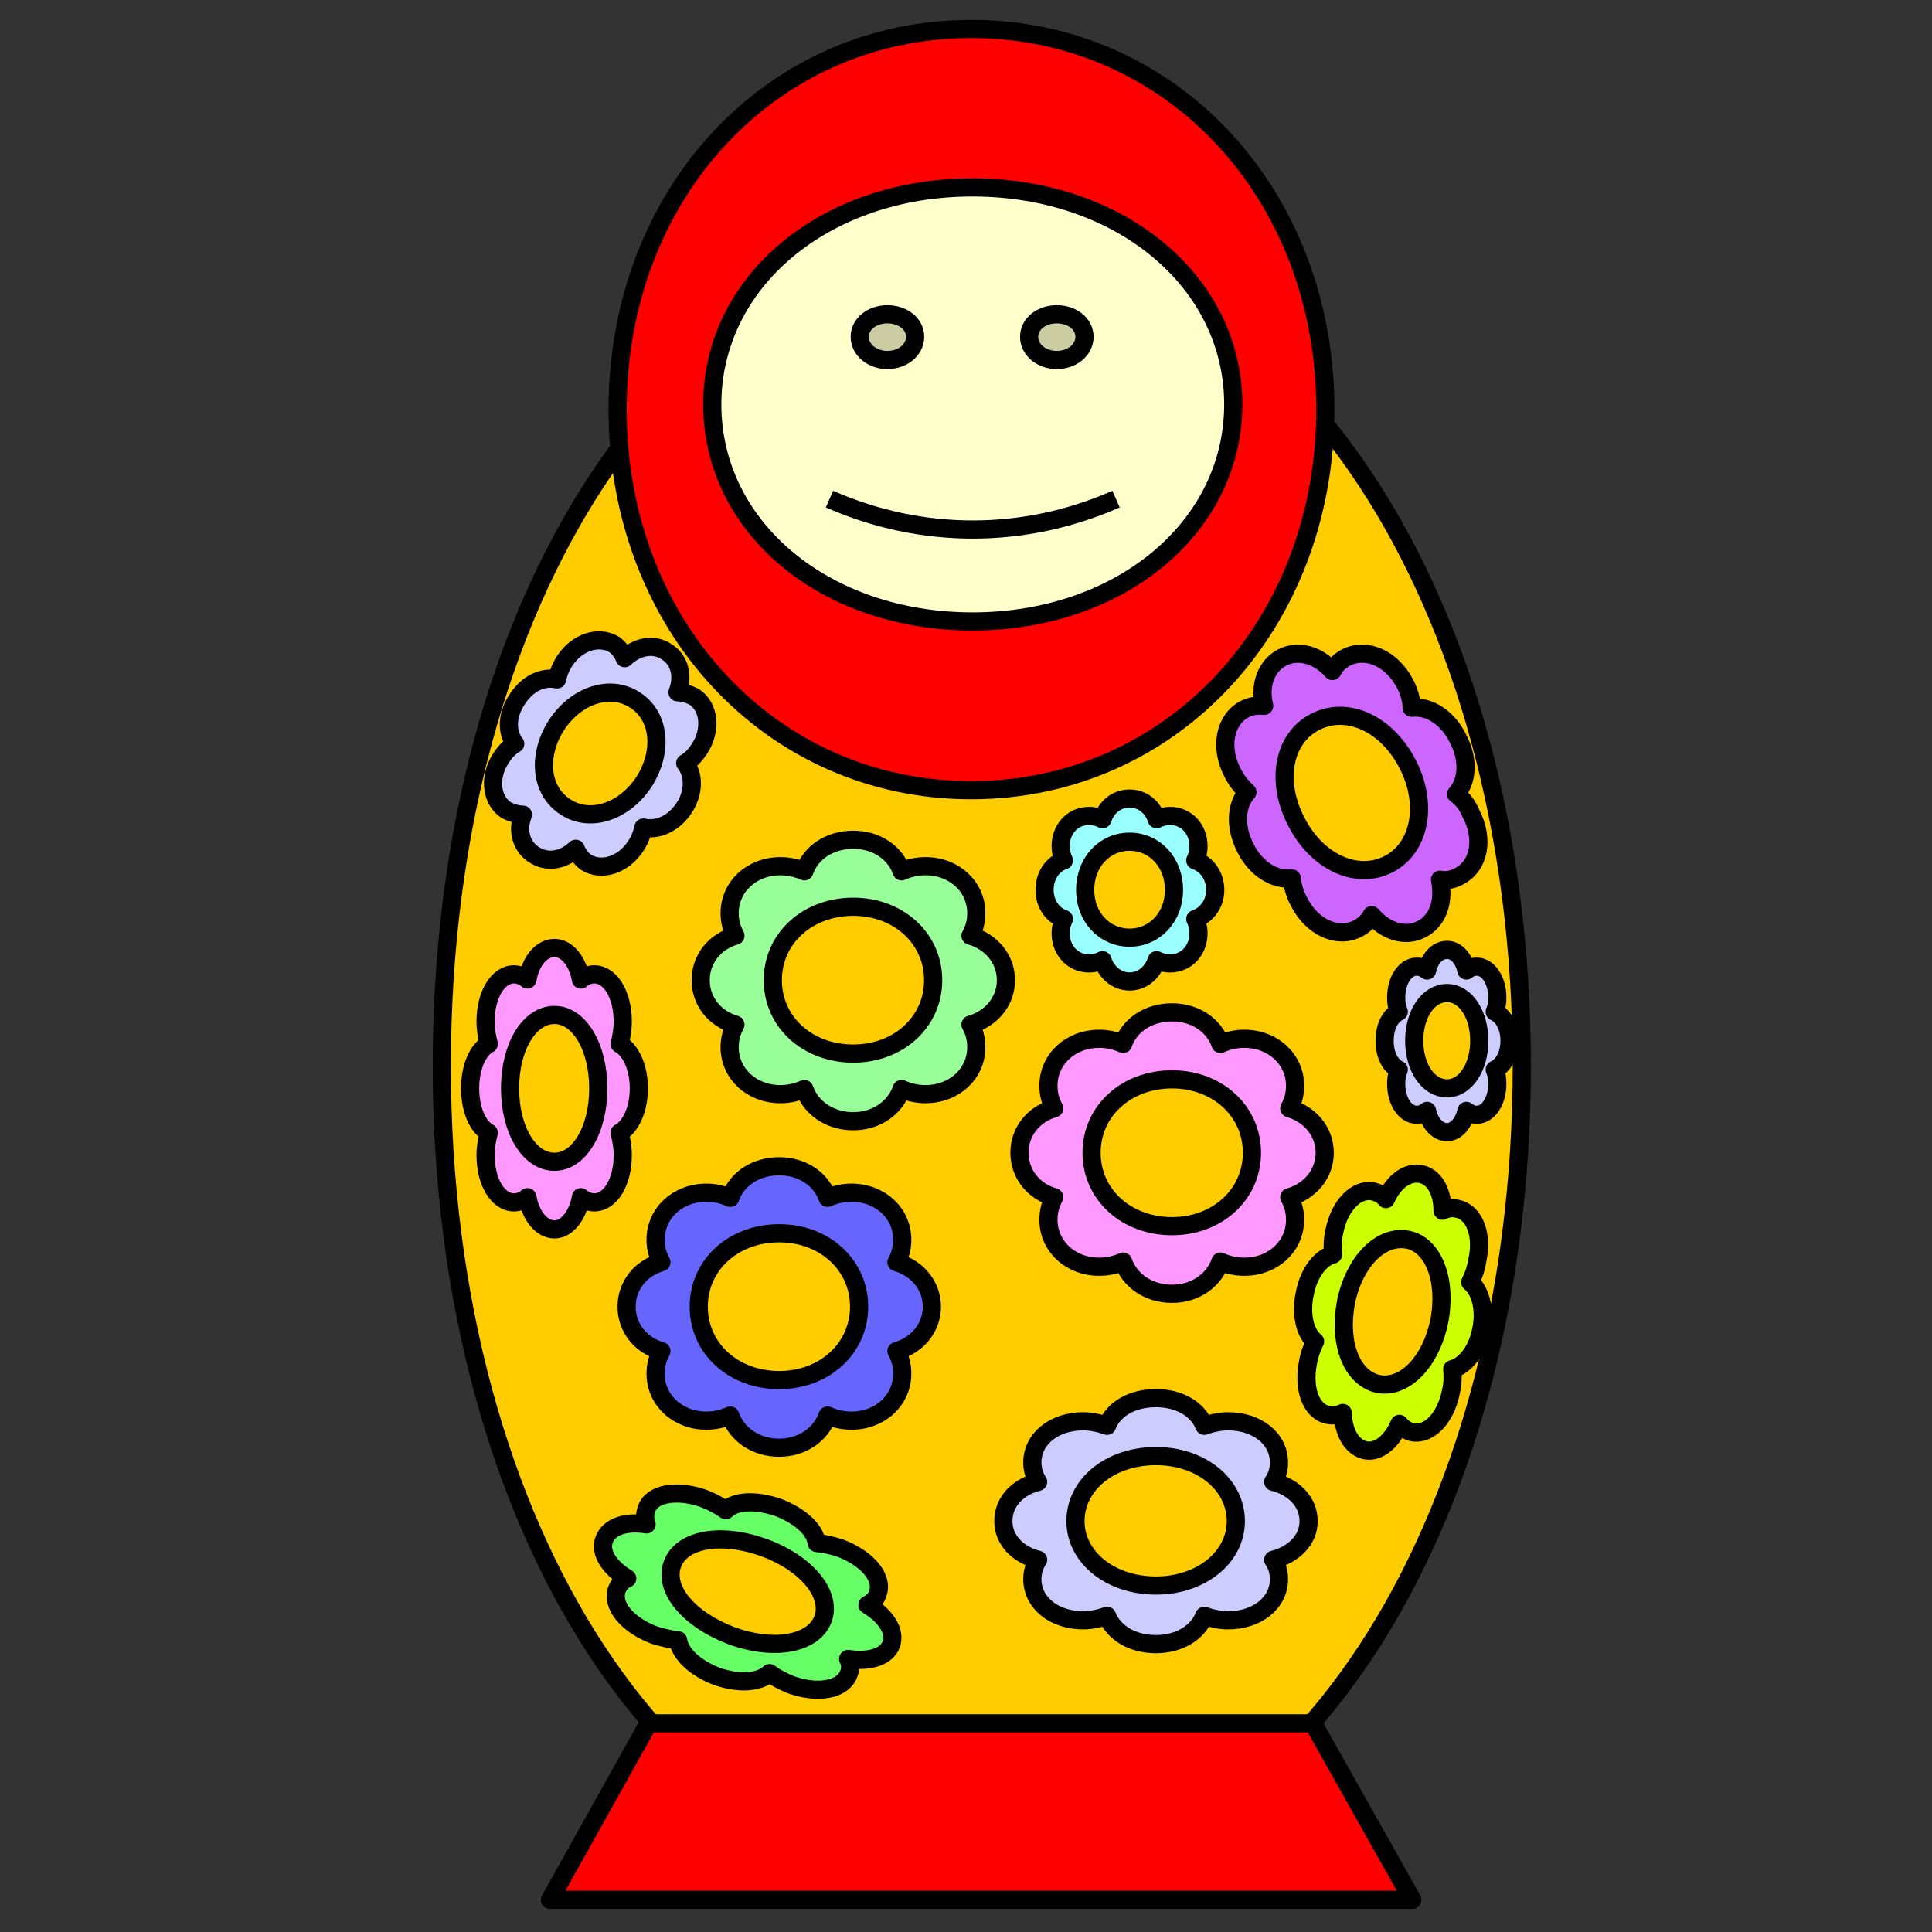 <?xml version="1.0" encoding="UTF-8"?>

<svg version="1.2" baseProfile="tiny" width="30mm" height="30mm" viewBox="0 0 3000 3000" preserveAspectRatio="xMidYMid" fill-rule="evenodd" stroke-width="28.222" stroke-linejoin="round" xmlns="http://www.w3.org/2000/svg" xmlns:xlink="http://www.w3.org/1999/xlink" xml:space="preserve">
 <rect x="0" y="0" width="3000" height="3000" fill="#333333" stroke="none"/>
 <g visibility="visible" id="MasterSlide_1_WEB-Draw-klein">
  <desc>Master slide
  </desc>
  <rect fill="none" stroke="none" x="0" y="0" width="3000" height="3000"/>
 </g>
 <g visibility="visible" id="Slide_1_page1">
  <g id="DrawingGroup_1">
   <g>
    <path fill="rgb(255,204,0)" stroke="none" d="M 1524,380 C 1999,380 2363,932 2363,1655 2363,2378 1999,2930 1524,2930 1049,2930 686,2378 686,1655 686,932 1049,380 1524,380 Z"/>
    <path fill="none" stroke="rgb(0,0,0)" id="Drawing_1_0" stroke-linejoin="round" d="M 1524,380 C 1999,380 2363,932 2363,1655 2363,2378 1999,2930 1524,2930 1049,2930 686,2378 686,1655 686,932 1049,380 1524,380 Z"/>
    <rect fill="none" stroke="none" x="687" y="380" width="1678" height="2551"/>
   </g>
   <g>
    <path fill="rgb(255,0,0)" stroke="none" d="M 854,2950 L 2193,2950 2039,2676 1007,2676 854,2950 Z"/>
    <path fill="none" stroke="rgb(0,0,0)" id="Drawing_2_0" stroke-linejoin="round" d="M 854,2950 L 2193,2950 2039,2676 1007,2676 854,2950 Z"/>
    <rect fill="none" stroke="none" x="853" y="2677" width="1340" height="275"/>
   </g>
   <g>
    <path fill="rgb(255,0,0)" stroke="none" d="M 1508,45 C 1819,45 2058,301 2058,636 2058,971 1819,1227 1508,1227 1197,1227 959,971 959,636 959,301 1197,45 1508,45 Z"/>
    <path fill="none" stroke="rgb(0,0,0)" id="Drawing_3_0" stroke-linejoin="round" d="M 1508,45 C 1819,45 2058,301 2058,636 2058,971 1819,1227 1508,1227 1197,1227 959,971 959,636 959,301 1197,45 1508,45 Z"/>
    <rect fill="none" stroke="none" x="960" y="45" width="1100" height="1183"/>
   </g>
   <g>
    <path fill="rgb(255,255,204)" stroke="none" d="M 1510,291 C 1739,291 1915,437 1915,628 1915,819 1739,965 1510,965 1281,965 1106,819 1106,628 1106,437 1281,291 1510,291 Z"/>
    <path fill="none" stroke="rgb(0,0,0)" id="Drawing_4_0" stroke-linejoin="round" d="M 1510,291 C 1739,291 1915,437 1915,628 1915,819 1739,965 1510,965 1281,965 1106,819 1106,628 1106,437 1281,291 1510,291 Z"/>
    <path fill="rgb(204,204,163)" stroke="none" d="M 1378,488 C 1402,488 1421,503 1421,523 1421,543 1402,559 1378,559 1354,559 1335,543 1335,523 1335,503 1354,488 1378,488 Z"/>
    <path fill="none" stroke="rgb(0,0,0)" id="Drawing_4_1" stroke-linejoin="round" d="M 1378,488 C 1402,488 1421,503 1421,523 1421,543 1402,559 1378,559 1354,559 1335,543 1335,523 1335,503 1354,488 1378,488 Z"/>
    <path fill="rgb(204,204,163)" stroke="none" d="M 1641,488 C 1665,488 1684,503 1684,523 1684,543 1665,559 1641,559 1617,559 1598,543 1598,523 1598,503 1617,488 1641,488 Z"/>
    <path fill="none" stroke="rgb(0,0,0)" id="Drawing_4_2" stroke-linejoin="round" d="M 1641,488 C 1665,488 1684,503 1684,523 1684,543 1665,559 1641,559 1617,559 1598,543 1598,523 1598,503 1617,488 1641,488 Z"/>
    <path fill="none" stroke="rgb(0,0,0)" id="Drawing_4_3" stroke-linejoin="round" d="M 1288,775 C 1431,838 1590,838 1733,775"/>
    <rect fill="none" stroke="none" x="1107" y="291" width="810" height="675"/>
   </g>
   <g>
    <path fill="rgb(153,255,153)" stroke="none" d="M 1325,1408 C 1254,1408 1200,1457 1200,1522 1200,1587 1254,1636 1325,1636 1395,1636 1449,1587 1449,1522 1449,1457 1395,1408 1325,1408 L 1325,1408 Z M 1088,1522 C 1088,1489 1110,1462 1142,1453 1136,1442 1133,1431 1133,1418 1133,1377 1167,1345 1212,1345 1225,1345 1238,1348 1249,1353 1259,1324 1288,1304 1325,1304 1361,1304 1390,1324 1400,1353 1411,1348 1424,1345 1437,1345 1482,1345 1516,1377 1516,1418 1516,1431 1513,1442 1507,1453 1539,1462 1562,1489 1562,1522 1562,1555 1539,1582 1507,1591 1513,1602 1516,1613 1516,1626 1516,1667 1482,1699 1437,1699 1424,1699 1411,1696 1400,1691 1390,1720 1361,1741 1325,1741 1288,1741 1259,1720 1249,1691 1238,1696 1225,1699 1212,1699 1167,1699 1133,1667 1133,1626 1133,1613 1136,1602 1142,1591 1110,1582 1088,1555 1088,1522 L 1088,1522 Z"/>
    <path fill="none" stroke="rgb(0,0,0)" id="Drawing_5_0" stroke-linejoin="round" d="M 1325,1408 C 1254,1408 1200,1457 1200,1522 1200,1587 1254,1636 1325,1636 1395,1636 1449,1587 1449,1522 1449,1457 1395,1408 1325,1408 L 1325,1408 Z"/>
    <path fill="none" stroke="rgb(0,0,0)" id="Drawing_5_1" stroke-linejoin="round" d="M 1088,1522 C 1088,1489 1110,1462 1142,1453 1136,1442 1133,1431 1133,1418 1133,1377 1167,1345 1212,1345 1225,1345 1238,1348 1249,1353 1259,1324 1288,1304 1325,1304 1361,1304 1390,1324 1400,1353 1411,1348 1424,1345 1437,1345 1482,1345 1516,1377 1516,1418 1516,1431 1513,1442 1507,1453 1539,1462 1562,1489 1562,1522 1562,1555 1539,1582 1507,1591 1513,1602 1516,1613 1516,1626 1516,1667 1482,1699 1437,1699 1424,1699 1411,1696 1400,1691 1390,1720 1361,1741 1325,1741 1288,1741 1259,1720 1249,1691 1238,1696 1225,1699 1212,1699 1167,1699 1133,1667 1133,1626 1133,1613 1136,1602 1142,1591 1110,1582 1088,1555 1088,1522 L 1088,1522 Z"/>
    <rect fill="none" stroke="none" x="1089" y="1304" width="474" height="437"/>
   </g>
   <g>
    <path fill="rgb(255,153,255)" stroke="none" d="M 1820,1676 C 1749,1676 1695,1725 1695,1790 1695,1855 1749,1904 1820,1904 1890,1904 1944,1855 1944,1790 1944,1725 1890,1676 1820,1676 L 1820,1676 Z M 1583,1790 C 1583,1757 1605,1730 1637,1721 1631,1710 1628,1699 1628,1686 1628,1645 1662,1613 1707,1613 1720,1613 1733,1616 1744,1621 1754,1592 1783,1572 1820,1572 1856,1572 1885,1592 1895,1621 1906,1616 1919,1613 1932,1613 1977,1613 2011,1645 2011,1686 2011,1699 2008,1710 2002,1721 2034,1730 2057,1757 2057,1790 2057,1823 2034,1850 2002,1859 2008,1870 2011,1881 2011,1894 2011,1935 1977,1967 1932,1967 1919,1967 1906,1964 1895,1959 1885,1988 1856,2009 1820,2009 1783,2009 1754,1988 1744,1959 1733,1964 1720,1967 1707,1967 1662,1967 1628,1935 1628,1894 1628,1881 1631,1870 1637,1859 1605,1850 1583,1823 1583,1790 L 1583,1790 Z"/>
    <path fill="none" stroke="rgb(0,0,0)" id="Drawing_6_0" stroke-linejoin="round" d="M 1820,1676 C 1749,1676 1695,1725 1695,1790 1695,1855 1749,1904 1820,1904 1890,1904 1944,1855 1944,1790 1944,1725 1890,1676 1820,1676 L 1820,1676 Z"/>
    <path fill="none" stroke="rgb(0,0,0)" id="Drawing_6_1" stroke-linejoin="round" d="M 1583,1790 C 1583,1757 1605,1730 1637,1721 1631,1710 1628,1699 1628,1686 1628,1645 1662,1613 1707,1613 1720,1613 1733,1616 1744,1621 1754,1592 1783,1572 1820,1572 1856,1572 1885,1592 1895,1621 1906,1616 1919,1613 1932,1613 1977,1613 2011,1645 2011,1686 2011,1699 2008,1710 2002,1721 2034,1730 2057,1757 2057,1790 2057,1823 2034,1850 2002,1859 2008,1870 2011,1881 2011,1894 2011,1935 1977,1967 1932,1967 1919,1967 1906,1964 1895,1959 1885,1988 1856,2009 1820,2009 1783,2009 1754,1988 1744,1959 1733,1964 1720,1967 1707,1967 1662,1967 1628,1935 1628,1894 1628,1881 1631,1870 1637,1859 1605,1850 1583,1823 1583,1790 L 1583,1790 Z"/>
    <rect fill="none" stroke="none" x="1584" y="1572" width="474" height="437"/>
   </g>
   <g>
    <path fill="rgb(204,102,255)" stroke="none" d="M 2186,1187 C 2154,1124 2092,1095 2042,1121 1993,1146 1980,1213 2013,1276 2045,1339 2107,1367 2156,1342 2205,1317 2218,1249 2186,1187 L 2186,1187 Z M 1991,1021 C 2016,1008 2047,1017 2069,1042 2073,1033 2081,1026 2090,1021 2122,1005 2161,1022 2182,1062 2188,1074 2192,1087 2192,1099 2219,1096 2248,1114 2264,1147 2281,1179 2279,1213 2261,1233 2271,1240 2279,1251 2284,1263 2305,1303 2297,1345 2265,1361 2256,1366 2245,1368 2236,1366 2243,1399 2233,1430 2207,1443 2182,1456 2151,1446 2130,1421 2125,1430 2118,1437 2108,1442 2077,1458 2037,1440 2017,1400 2011,1389 2007,1376 2006,1364 1979,1367 1950,1349 1934,1317 1917,1284 1919,1250 1937,1230 1928,1222 1920,1212 1914,1200 1893,1160 1902,1117 1933,1101 1943,1096 1953,1095 1963,1096 1955,1064 1966,1034 1991,1021 L 1991,1021 Z"/>
    <path fill="none" stroke="rgb(0,0,0)" id="Drawing_7_0" stroke-linejoin="round" d="M 2186,1187 C 2154,1124 2092,1095 2042,1121 1993,1146 1980,1213 2013,1276 2045,1339 2107,1367 2156,1342 2205,1317 2218,1249 2186,1187 L 2186,1187 Z"/>
    <path fill="none" stroke="rgb(0,0,0)" id="Drawing_7_1" stroke-linejoin="round" d="M 1991,1021 C 2016,1008 2047,1017 2069,1042 2073,1033 2081,1026 2090,1021 2122,1005 2161,1022 2182,1062 2188,1074 2192,1087 2192,1099 2219,1096 2248,1114 2264,1147 2281,1179 2279,1213 2261,1233 2271,1240 2279,1251 2284,1263 2305,1303 2297,1345 2265,1361 2256,1366 2245,1368 2236,1366 2243,1399 2233,1430 2207,1443 2182,1456 2151,1446 2130,1421 2125,1430 2118,1437 2108,1442 2077,1458 2037,1440 2017,1400 2011,1389 2007,1376 2006,1364 1979,1367 1950,1349 1934,1317 1917,1284 1919,1250 1937,1230 1928,1222 1920,1212 1914,1200 1893,1160 1902,1117 1933,1101 1943,1096 1953,1095 1963,1096 1955,1064 1966,1034 1991,1021 L 1991,1021 Z"/>
    <rect fill="none" stroke="none" x="1825" y="937" width="549" height="592"/>
   </g>
   <g>
    <path fill="rgb(102,102,255)" stroke="none" d="M 1210,1915 C 1139,1915 1085,1964 1085,2029 1085,2094 1139,2143 1210,2143 1280,2143 1334,2094 1334,2029 1334,1964 1280,1915 1210,1915 L 1210,1915 Z M 973,2029 C 973,1996 995,1969 1027,1960 1021,1949 1018,1938 1018,1925 1018,1884 1052,1852 1097,1852 1110,1852 1123,1855 1134,1860 1144,1831 1173,1811 1210,1811 1246,1811 1275,1831 1285,1860 1296,1855 1309,1852 1322,1852 1367,1852 1401,1884 1401,1925 1401,1938 1398,1949 1392,1960 1424,1969 1447,1996 1447,2029 1447,2062 1424,2089 1392,2098 1398,2109 1401,2120 1401,2133 1401,2174 1367,2206 1322,2206 1309,2206 1296,2203 1285,2198 1275,2227 1246,2248 1210,2248 1173,2248 1144,2227 1134,2198 1123,2203 1110,2206 1097,2206 1052,2206 1018,2174 1018,2133 1018,2120 1021,2109 1027,2098 995,2089 973,2062 973,2029 L 973,2029 Z"/>
    <path fill="none" stroke="rgb(0,0,0)" id="Drawing_8_0" stroke-linejoin="round" d="M 1210,1915 C 1139,1915 1085,1964 1085,2029 1085,2094 1139,2143 1210,2143 1280,2143 1334,2094 1334,2029 1334,1964 1280,1915 1210,1915 L 1210,1915 Z"/>
    <path fill="none" stroke="rgb(0,0,0)" id="Drawing_8_1" stroke-linejoin="round" d="M 973,2029 C 973,1996 995,1969 1027,1960 1021,1949 1018,1938 1018,1925 1018,1884 1052,1852 1097,1852 1110,1852 1123,1855 1134,1860 1144,1831 1173,1811 1210,1811 1246,1811 1275,1831 1285,1860 1296,1855 1309,1852 1322,1852 1367,1852 1401,1884 1401,1925 1401,1938 1398,1949 1392,1960 1424,1969 1447,1996 1447,2029 1447,2062 1424,2089 1392,2098 1398,2109 1401,2120 1401,2133 1401,2174 1367,2206 1322,2206 1309,2206 1296,2203 1285,2198 1275,2227 1246,2248 1210,2248 1173,2248 1144,2227 1134,2198 1123,2203 1110,2206 1097,2206 1052,2206 1018,2174 1018,2133 1018,2120 1021,2109 1027,2098 995,2089 973,2062 973,2029 L 973,2029 Z"/>
    <rect fill="none" stroke="none" x="974" y="1811" width="474" height="437"/>
   </g>
   <g>
    <path fill="rgb(204,204,255)" stroke="none" d="M 1795,2261 C 1724,2261 1670,2305 1670,2362 1670,2418 1724,2462 1795,2462 1865,2462 1919,2418 1919,2362 1919,2305 1865,2261 1795,2261 L 1795,2261 Z M 1558,2362 C 1558,2332 1580,2309 1612,2301 1606,2292 1603,2282 1603,2271 1603,2234 1637,2207 1682,2207 1695,2207 1708,2210 1719,2214 1729,2188 1758,2171 1795,2171 1831,2171 1860,2188 1870,2214 1881,2210 1894,2207 1907,2207 1952,2207 1986,2234 1986,2271 1986,2282 1983,2292 1977,2301 2009,2309 2032,2332 2032,2362 2032,2391 2009,2414 1977,2422 1983,2431 1986,2441 1986,2452 1986,2489 1952,2516 1907,2516 1894,2516 1881,2513 1870,2509 1860,2535 1831,2553 1795,2553 1758,2553 1729,2535 1719,2509 1708,2513 1695,2516 1682,2516 1637,2516 1603,2489 1603,2452 1603,2441 1606,2431 1612,2422 1580,2414 1558,2391 1558,2362 L 1558,2362 Z"/>
    <path fill="none" stroke="rgb(0,0,0)" id="Drawing_9_0" stroke-linejoin="round" d="M 1795,2261 C 1724,2261 1670,2305 1670,2362 1670,2418 1724,2462 1795,2462 1865,2462 1919,2418 1919,2362 1919,2305 1865,2261 1795,2261 L 1795,2261 Z"/>
    <path fill="none" stroke="rgb(0,0,0)" id="Drawing_9_1" stroke-linejoin="round" d="M 1558,2362 C 1558,2332 1580,2309 1612,2301 1606,2292 1603,2282 1603,2271 1603,2234 1637,2207 1682,2207 1695,2207 1708,2210 1719,2214 1729,2188 1758,2171 1795,2171 1831,2171 1860,2188 1870,2214 1881,2210 1894,2207 1907,2207 1952,2207 1986,2234 1986,2271 1986,2282 1983,2292 1977,2301 2009,2309 2032,2332 2032,2362 2032,2391 2009,2414 1977,2422 1983,2431 1986,2441 1986,2452 1986,2489 1952,2516 1907,2516 1894,2516 1881,2513 1870,2509 1860,2535 1831,2553 1795,2553 1758,2553 1729,2535 1719,2509 1708,2513 1695,2516 1682,2516 1637,2516 1603,2489 1603,2452 1603,2441 1606,2431 1612,2422 1580,2414 1558,2391 1558,2362 L 1558,2362 Z"/>
    <rect fill="none" stroke="none" x="1559" y="2172" width="474" height="382"/>
   </g>
   <g>
    <path fill="rgb(204,204,255)" stroke="none" d="M 864,1126 C 834,1173 839,1228 878,1253 916,1278 969,1261 1000,1214 1030,1167 1025,1112 986,1087 948,1062 895,1079 864,1126 L 864,1126 Z M 829,1327 C 810,1315 802,1290 812,1265 803,1265 794,1262 786,1258 762,1242 759,1206 778,1177 784,1168 791,1160 800,1155 786,1137 787,1110 803,1086 819,1061 843,1050 865,1055 867,1045 871,1035 877,1026 896,997 930,986 954,1001 961,1006 967,1014 970,1022 990,1003 1016,999 1035,1012 1055,1024 1062,1050 1052,1075 1061,1075 1070,1078 1078,1082 1102,1098 1105,1134 1086,1163 1080,1172 1073,1180 1064,1185 1078,1203 1078,1231 1062,1255 1046,1279 1021,1290 999,1285 997,1295 993,1305 987,1314 968,1343 934,1354 910,1339 903,1334 897,1326 894,1318 874,1337 848,1340 829,1327 L 829,1327 Z"/>
    <path fill="none" stroke="rgb(0,0,0)" id="Drawing_10_0" stroke-linejoin="round" d="M 864,1126 C 834,1173 839,1228 878,1253 916,1278 969,1261 1000,1214 1030,1167 1025,1112 986,1087 948,1062 895,1079 864,1126 L 864,1126 Z"/>
    <path fill="none" stroke="rgb(0,0,0)" id="Drawing_10_1" stroke-linejoin="round" d="M 829,1327 C 810,1315 802,1290 812,1265 803,1265 794,1262 786,1258 762,1242 759,1206 778,1177 784,1168 791,1160 800,1155 786,1137 787,1110 803,1086 819,1061 843,1050 865,1055 867,1045 871,1035 877,1026 896,997 930,986 954,1001 961,1006 967,1014 970,1022 990,1003 1016,999 1035,1012 1055,1024 1062,1050 1052,1075 1061,1075 1070,1078 1078,1082 1102,1098 1105,1134 1086,1163 1080,1172 1073,1180 1064,1185 1078,1203 1078,1231 1062,1255 1046,1279 1021,1290 999,1285 997,1295 993,1305 987,1314 968,1343 934,1354 910,1339 903,1334 897,1326 894,1318 874,1337 848,1340 829,1327 L 829,1327 Z"/>
    <rect fill="none" stroke="none" x="700" y="928" width="465" height="485"/>
   </g>
   <g>
    <path fill="rgb(255,153,255)" stroke="none" d="M 861,1576 C 822,1576 792,1625 792,1690 792,1755 822,1804 861,1804 899,1804 929,1755 929,1690 929,1625 899,1576 861,1576 L 861,1576 Z M 730,1690 C 730,1657 742,1630 759,1621 756,1610 754,1599 754,1586 754,1545 773,1513 798,1513 806,1513 813,1516 819,1521 824,1492 841,1472 861,1472 880,1472 897,1492 902,1521 908,1516 915,1513 923,1513 948,1513 967,1545 967,1586 967,1599 965,1610 962,1621 979,1630 992,1657 992,1690 992,1723 979,1750 962,1759 965,1770 967,1781 967,1794 967,1835 948,1867 923,1867 915,1867 908,1864 902,1859 897,1888 880,1909 861,1909 841,1909 824,1888 819,1859 813,1864 806,1867 798,1867 773,1867 754,1835 754,1794 754,1781 756,1770 759,1759 742,1750 730,1723 730,1690 L 730,1690 Z"/>
    <path fill="none" stroke="rgb(0,0,0)" id="Drawing_11_0" stroke-linejoin="round" d="M 861,1576 C 822,1576 792,1625 792,1690 792,1755 822,1804 861,1804 899,1804 929,1755 929,1690 929,1625 899,1576 861,1576 L 861,1576 Z"/>
    <path fill="none" stroke="rgb(0,0,0)" id="Drawing_11_1" stroke-linejoin="round" d="M 730,1690 C 730,1657 742,1630 759,1621 756,1610 754,1599 754,1586 754,1545 773,1513 798,1513 806,1513 813,1516 819,1521 824,1492 841,1472 861,1472 880,1472 897,1492 902,1521 908,1516 915,1513 923,1513 948,1513 967,1545 967,1586 967,1599 965,1610 962,1621 979,1630 992,1657 992,1690 992,1723 979,1750 962,1759 965,1770 967,1781 967,1794 967,1835 948,1867 923,1867 915,1867 908,1864 902,1859 897,1888 880,1909 861,1909 841,1909 824,1888 819,1859 813,1864 806,1867 798,1867 773,1867 754,1835 754,1794 754,1781 756,1770 759,1759 742,1750 730,1723 730,1690 L 730,1690 Z"/>
    <rect fill="none" stroke="none" x="731" y="1472" width="262" height="437"/>
   </g>
   <g>
    <path fill="rgb(102,255,102)" stroke="none" d="M 1186,2403 C 1119,2379 1058,2390 1044,2429 1030,2468 1070,2515 1136,2540 1202,2564 1263,2553 1278,2514 1292,2475 1252,2427 1186,2403 L 1186,2403 Z M 938,2391 C 946,2370 972,2362 1004,2367 1001,2359 1001,2351 1004,2343 1012,2319 1051,2312 1093,2327 1106,2332 1117,2338 1127,2345 1142,2330 1174,2329 1209,2341 1242,2354 1266,2375 1268,2396 1280,2397 1293,2400 1305,2404 1347,2420 1372,2450 1363,2474 1361,2482 1355,2488 1347,2492 1375,2509 1391,2532 1384,2553 1377,2573 1349,2581 1317,2576 1321,2583 1321,2592 1318,2599 1309,2624 1270,2631 1228,2616 1216,2611 1204,2605 1195,2598 1179,2613 1147,2615 1113,2603 1079,2590 1056,2568 1053,2547 1042,2546 1029,2543 1016,2539 974,2523 949,2493 958,2468 961,2461 966,2454 974,2451 946,2434 931,2411 938,2391 L 938,2391 Z"/>
    <path fill="none" stroke="rgb(0,0,0)" id="Drawing_12_0" stroke-linejoin="round" d="M 1186,2403 C 1119,2379 1058,2390 1044,2429 1030,2468 1070,2515 1136,2540 1202,2564 1263,2553 1278,2514 1292,2475 1252,2427 1186,2403 L 1186,2403 Z"/>
    <path fill="none" stroke="rgb(0,0,0)" id="Drawing_12_1" stroke-linejoin="round" d="M 938,2391 C 946,2370 972,2362 1004,2367 1001,2359 1001,2351 1004,2343 1012,2319 1051,2312 1093,2327 1106,2332 1117,2338 1127,2345 1142,2330 1174,2329 1209,2341 1242,2354 1266,2375 1268,2396 1280,2397 1293,2400 1305,2404 1347,2420 1372,2450 1363,2474 1361,2482 1355,2488 1347,2492 1375,2509 1391,2532 1384,2553 1377,2573 1349,2581 1317,2576 1321,2583 1321,2592 1318,2599 1309,2624 1270,2631 1228,2616 1216,2611 1204,2605 1195,2598 1179,2613 1147,2615 1113,2603 1079,2590 1056,2568 1053,2547 1042,2546 1029,2543 1016,2539 974,2523 949,2493 958,2468 961,2461 966,2454 974,2451 946,2434 931,2411 938,2391 L 938,2391 Z"/>
    <rect fill="none" stroke="none" x="892" y="2261" width="541" height="424"/>
   </g>
   <g>
    <path fill="rgb(204,255,0)" stroke="none" d="M 2186,1925 C 2144,1917 2103,1959 2090,2022 2078,2086 2099,2140 2140,2149 2181,2157 2222,2115 2235,2051 2247,1988 2226,1933 2186,1925 L 2186,1925 Z M 2026,2009 C 2032,1977 2050,1953 2070,1948 2069,1936 2069,1925 2072,1912 2080,1872 2106,1845 2132,1850 2140,1852 2148,1856 2152,1862 2164,1835 2185,1819 2206,1823 2227,1827 2240,1850 2240,1880 2247,1876 2255,1875 2263,1877 2289,1882 2303,1917 2294,1957 2292,1970 2288,1981 2283,1991 2298,2003 2307,2032 2300,2065 2294,2097 2275,2121 2255,2126 2256,2137 2256,2149 2253,2161 2245,2202 2219,2229 2193,2224 2185,2222 2177,2217 2173,2211 2161,2239 2140,2256 2120,2252 2098,2247 2086,2223 2085,2194 2079,2197 2070,2199 2062,2197 2036,2192 2023,2157 2031,2116 2033,2104 2037,2093 2042,2083 2027,2071 2019,2042 2026,2009 L 2026,2009 Z"/>
    <path fill="none" stroke="rgb(0,0,0)" id="Drawing_13_0" stroke-linejoin="round" d="M 2186,1925 C 2144,1917 2103,1959 2090,2022 2078,2086 2099,2140 2140,2149 2181,2157 2222,2115 2235,2051 2247,1988 2226,1933 2186,1925 L 2186,1925 Z"/>
    <path fill="none" stroke="rgb(0,0,0)" id="Drawing_13_1" stroke-linejoin="round" d="M 2026,2009 C 2032,1977 2050,1953 2070,1948 2069,1936 2069,1925 2072,1912 2080,1872 2106,1845 2132,1850 2140,1852 2148,1856 2152,1862 2164,1835 2185,1819 2206,1823 2227,1827 2240,1850 2240,1880 2247,1876 2255,1875 2263,1877 2289,1882 2303,1917 2294,1957 2292,1970 2288,1981 2283,1991 2298,2003 2307,2032 2300,2065 2294,2097 2275,2121 2255,2126 2256,2137 2256,2149 2253,2161 2245,2202 2219,2229 2193,2224 2185,2222 2177,2217 2173,2211 2161,2239 2140,2256 2120,2252 2098,2247 2086,2223 2085,2194 2079,2197 2070,2199 2062,2197 2036,2192 2023,2157 2031,2116 2033,2104 2037,2093 2042,2083 2027,2071 2019,2042 2026,2009 L 2026,2009 Z"/>
    <rect fill="none" stroke="none" x="1983" y="1796" width="362" height="484"/>
   </g>
   <g>
    <path fill="rgb(204,204,255)" stroke="none" d="M 2247,1542 C 2218,1542 2196,1574 2196,1616 2196,1658 2218,1690 2247,1690 2275,1690 2297,1658 2297,1616 2297,1574 2275,1542 2247,1542 L 2247,1542 Z M 2150,1616 C 2150,1594 2159,1577 2172,1571 2169,1564 2168,1557 2168,1549 2168,1522 2182,1501 2200,1501 2206,1501 2211,1503 2216,1507 2220,1488 2232,1475 2247,1475 2261,1475 2273,1488 2277,1507 2282,1503 2287,1501 2293,1501 2311,1501 2325,1522 2325,1549 2325,1557 2324,1564 2321,1571 2334,1577 2344,1594 2344,1616 2344,1638 2334,1655 2321,1661 2324,1668 2325,1675 2325,1683 2325,1710 2311,1731 2293,1731 2287,1731 2282,1729 2277,1725 2273,1744 2261,1758 2247,1758 2232,1758 2220,1744 2216,1725 2211,1729 2206,1731 2200,1731 2182,1731 2168,1710 2168,1683 2168,1675 2169,1668 2172,1661 2159,1655 2150,1638 2150,1616 L 2150,1616 Z"/>
    <path fill="none" stroke="rgb(0,0,0)" id="Drawing_14_0" stroke-linejoin="round" d="M 2247,1542 C 2218,1542 2196,1574 2196,1616 2196,1658 2218,1690 2247,1690 2275,1690 2297,1658 2297,1616 2297,1574 2275,1542 2247,1542 L 2247,1542 Z"/>
    <path fill="none" stroke="rgb(0,0,0)" id="Drawing_14_1" stroke-linejoin="round" d="M 2150,1616 C 2150,1594 2159,1577 2172,1571 2169,1564 2168,1557 2168,1549 2168,1522 2182,1501 2200,1501 2206,1501 2211,1503 2216,1507 2220,1488 2232,1475 2247,1475 2261,1475 2273,1488 2277,1507 2282,1503 2287,1501 2293,1501 2311,1501 2325,1522 2325,1549 2325,1557 2324,1564 2321,1571 2334,1577 2344,1594 2344,1616 2344,1638 2334,1655 2321,1661 2324,1668 2325,1675 2325,1683 2325,1710 2311,1731 2293,1731 2287,1731 2282,1729 2277,1725 2273,1744 2261,1758 2247,1758 2232,1758 2220,1744 2216,1725 2211,1729 2206,1731 2200,1731 2182,1731 2168,1710 2168,1683 2168,1675 2169,1668 2172,1661 2159,1655 2150,1638 2150,1616 L 2150,1616 Z"/>
    <rect fill="none" stroke="none" x="2151" y="1475" width="194" height="283"/>
   </g>
   <g>
    <path fill="rgb(153,255,255)" stroke="none" d="M 1754,1307 C 1715,1307 1685,1339 1685,1382 1685,1424 1715,1456 1754,1456 1793,1456 1823,1424 1823,1382 1823,1339 1793,1307 1754,1307 L 1754,1307 Z M 1622,1382 C 1622,1360 1634,1342 1652,1336 1649,1330 1647,1322 1647,1314 1647,1287 1666,1267 1691,1267 1699,1267 1706,1269 1712,1272 1718,1253 1734,1240 1754,1240 1774,1240 1790,1253 1796,1272 1802,1269 1809,1267 1817,1267 1842,1267 1861,1287 1861,1314 1861,1322 1859,1330 1856,1336 1874,1342 1887,1360 1887,1382 1887,1403 1874,1421 1856,1427 1859,1433 1861,1441 1861,1449 1861,1476 1842,1496 1817,1496 1809,1496 1802,1494 1796,1491 1790,1510 1774,1524 1754,1524 1734,1524 1718,1510 1712,1491 1706,1494 1699,1496 1691,1496 1666,1496 1647,1476 1647,1449 1647,1441 1649,1433 1652,1427 1634,1421 1622,1403 1622,1382 L 1622,1382 Z"/>
    <path fill="none" stroke="rgb(0,0,0)" id="Drawing_15_0" stroke-linejoin="round" d="M 1754,1307 C 1715,1307 1685,1339 1685,1382 1685,1424 1715,1456 1754,1456 1793,1456 1823,1424 1823,1382 1823,1339 1793,1307 1754,1307 L 1754,1307 Z"/>
    <path fill="none" stroke="rgb(0,0,0)" id="Drawing_15_1" stroke-linejoin="round" d="M 1622,1382 C 1622,1360 1634,1342 1652,1336 1649,1330 1647,1322 1647,1314 1647,1287 1666,1267 1691,1267 1699,1267 1706,1269 1712,1272 1718,1253 1734,1240 1754,1240 1774,1240 1790,1253 1796,1272 1802,1269 1809,1267 1817,1267 1842,1267 1861,1287 1861,1314 1861,1322 1859,1330 1856,1336 1874,1342 1887,1360 1887,1382 1887,1403 1874,1421 1856,1427 1859,1433 1861,1441 1861,1449 1861,1476 1842,1496 1817,1496 1809,1496 1802,1494 1796,1491 1790,1510 1774,1524 1754,1524 1734,1524 1718,1510 1712,1491 1706,1494 1699,1496 1691,1496 1666,1496 1647,1476 1647,1449 1647,1441 1649,1433 1652,1427 1634,1421 1622,1403 1622,1382 L 1622,1382 Z"/>
    <rect fill="none" stroke="none" x="1622" y="1241" width="265" height="284"/>
   </g>
  </g>
 </g>
</svg>